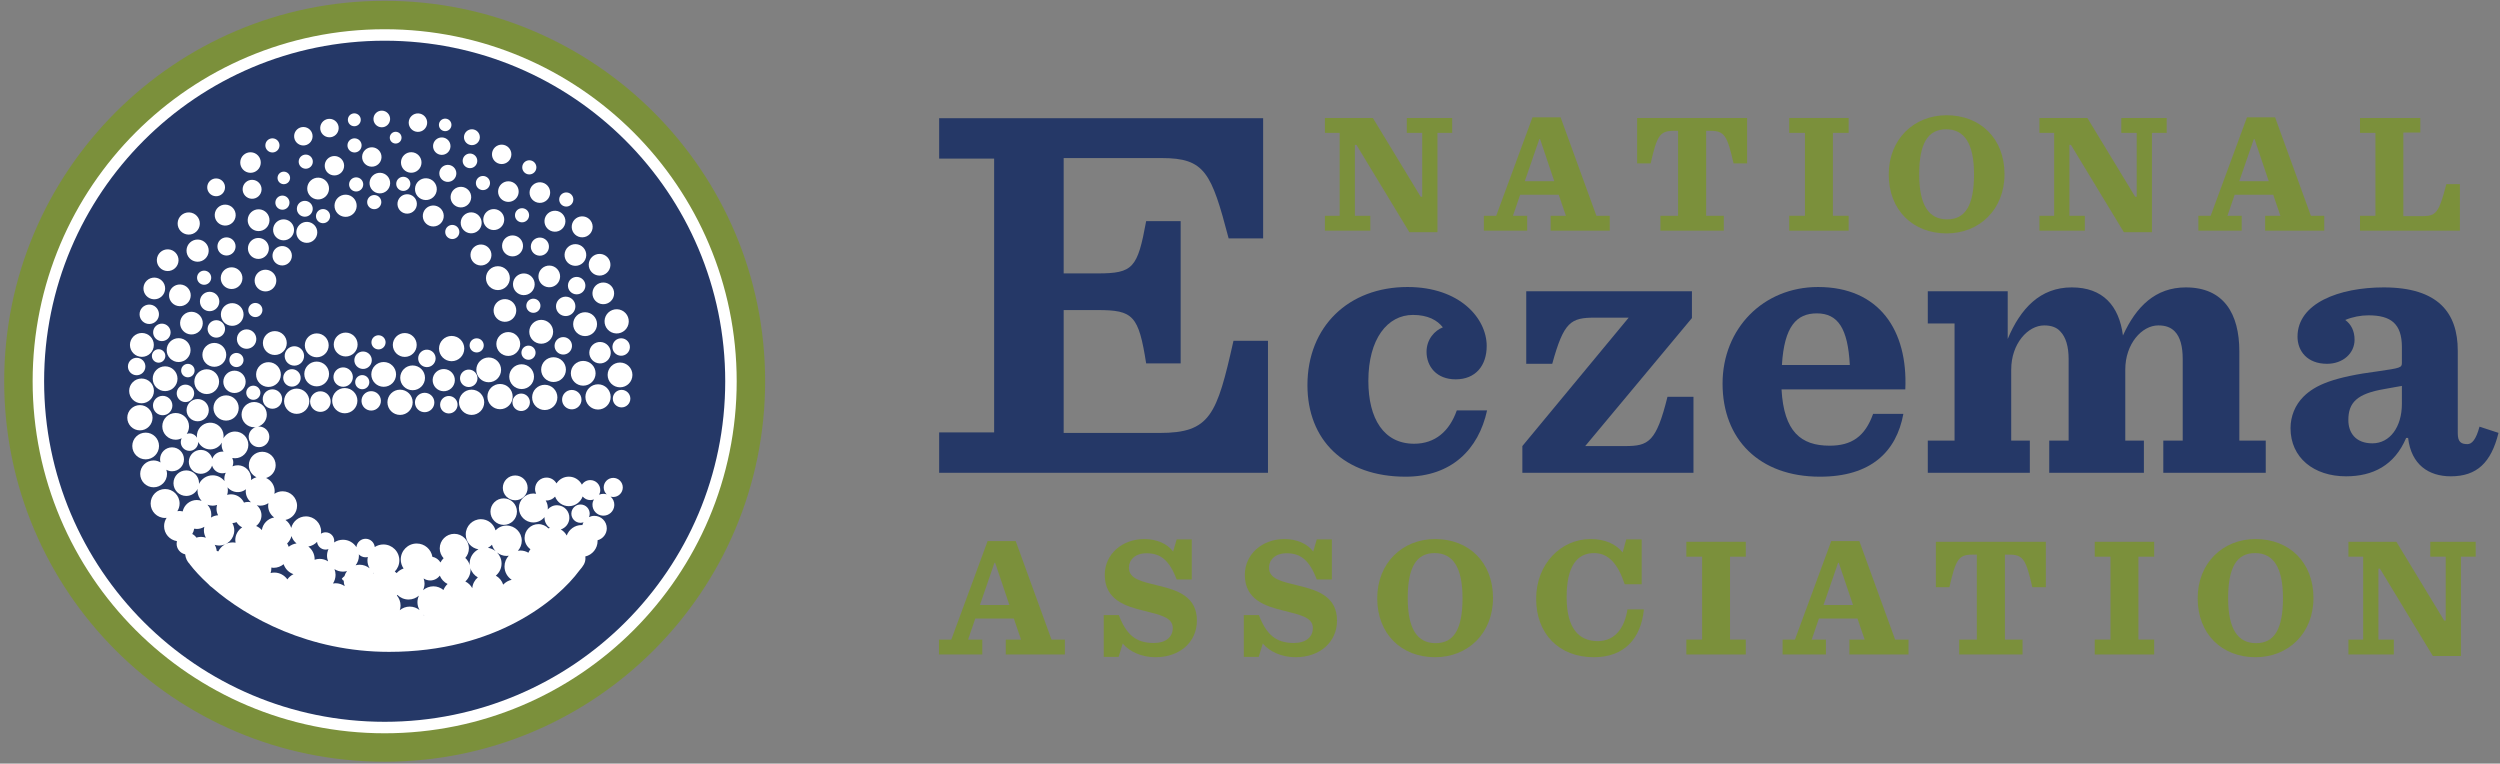 <?xml version="1.0" encoding="UTF-8" standalone="no"?>
<svg width="442px" height="135px" viewBox="0 0 442 135" version="1.1" xmlns="http://www.w3.org/2000/svg" xmlns:xlink="http://www.w3.org/1999/xlink">
    <rect x="0" y="0" width="442" height="135" fill="#808080" stroke="none"/>
    <!-- Generator: Sketch 3.8.2 (29753) - http://www.bohemiancoding.com/sketch -->
    <title>nea-logo-primary-RGB</title>
    <desc>Created with Sketch.</desc>
    <defs></defs>
    <g id="Long-Form-Content" stroke="none" stroke-width="1" fill="none" fill-rule="evenodd">
        <g id="Desktop-HD" transform="translate(-394, -177)">
            <g id="nea-logo-primary-RGB" transform="translate(394, 177)">
                <g id="Type" transform="translate(166, 20)">
                    <path d="M0.042,56.451 L9.763,56.451 L9.763,8.04 L0.042,8.04 L0.042,0.893 L57.322,0.893 L57.322,22.144 L51.222,22.144 C48.174,10.517 47.029,7.946 39.405,7.946 L22.058,7.946 L22.058,28.338 L28.063,28.338 C34.354,28.338 35.118,27.386 36.642,19.092 L42.74,19.092 L42.74,44.252 L36.642,44.252 C35.305,35.77 34.354,34.819 28.063,34.819 L22.058,34.819 L22.058,56.545 L39.023,56.545 C47.981,56.545 49.127,53.4 52.081,40.249 L58.179,40.249 L58.179,63.596 L0.042,63.596 L0.042,56.451" id="Fill-1" fill="#253867"></path>
                    <path d="M65.155,48.095 C65.155,37.737 72.426,30.743 82.851,30.743 C92.113,30.743 96.848,36.297 96.848,41.166 C96.848,44.597 94.927,47.067 91.358,47.067 C87.998,47.067 86.212,44.803 86.212,42.195 C86.212,40.001 87.653,38.426 89.096,37.875 C88.135,36.64 86.489,35.678 83.812,35.678 C79.286,35.678 75.925,39.932 75.925,47.339 C75.925,54.063 78.669,58.453 84.019,58.453 C87.722,58.453 90.264,56.256 91.564,52.555 L96.917,52.555 C95.404,59.48 90.605,64.279 82.51,64.279 C71.603,64.279 65.155,57.766 65.155,48.095" id="Fill-2" fill="#253867"></path>
                    <path d="M103.153,58.864 L121.95,36.161 L115.981,36.161 C111.728,36.161 110.491,36.847 108.436,44.321 L103.839,44.321 L103.839,31.497 L133.134,31.497 L133.134,36.23 L114.266,58.864 L121.334,58.864 C125.445,58.864 126.821,58.176 128.811,50.153 L133.405,50.153 L133.405,63.596 L103.153,63.596 L103.153,58.864" id="Fill-3" fill="#253867"></path>
                    <path d="M149.043,44.529 L161.047,44.529 C160.706,38.013 158.92,35.404 155.216,35.404 C151.65,35.404 149.455,37.669 149.043,44.529 L149.043,44.529 Z M148.975,48.848 C149.387,56.326 152.405,58.797 157.482,58.797 C161.323,58.797 163.726,57.216 165.166,53.17 L170.517,53.17 C169.28,59.892 164.751,64.279 155.766,64.279 C145.066,64.279 138.549,57.696 138.549,47.821 C138.549,38.081 145.751,30.743 155.423,30.743 C166.26,30.743 171.338,38.426 170.858,48.848 L148.975,48.848 L148.975,48.848 Z" id="Fill-4" fill="#253867"></path>
                    <path d="M220.452,30.812 C227.174,30.812 229.916,35.475 229.916,42.126 L229.916,57.901 L234.583,57.901 L234.583,63.596 L216.47,63.596 L216.47,57.901 L219.904,57.901 L219.904,43.501 C219.904,41.304 219.49,39.589 218.465,38.559 C217.776,37.875 216.883,37.533 215.583,37.533 C212.702,37.533 209.749,40.758 209.749,45.35 L209.749,57.901 L213.042,57.901 L213.042,63.596 L196.304,63.596 L196.304,57.901 L199.735,57.901 L199.735,43.501 C199.735,41.304 199.256,39.589 198.225,38.559 C197.607,37.875 196.65,37.533 195.413,37.533 C192.532,37.533 189.582,40.758 189.582,45.35 L189.582,57.901 L192.875,57.901 L192.875,63.596 L174.834,63.596 L174.834,57.901 L179.566,57.901 L179.566,37.189 L174.834,37.189 L174.834,31.497 L188.964,31.497 L188.964,39.932 C191.228,34.513 194.727,30.812 200.286,30.812 C205.773,30.812 208.651,34.036 209.338,39.314 C211.673,34.172 215.1,30.812 220.452,30.812" id="Fill-5" fill="#253867"></path>
                    <path d="M258.655,51.387 L258.655,48.232 C258.036,48.369 257.282,48.436 255.569,48.781 C250.696,49.604 249.188,51.18 249.188,54.266 C249.188,56.462 250.425,58.381 253.444,58.381 C256.528,58.381 258.655,55.502 258.655,51.387 L258.655,51.387 Z M238.965,55.709 C238.965,53.584 239.793,51.593 241.231,50.153 C243.358,48.024 246.653,46.654 254.539,45.627 C258.311,45.077 258.655,45.009 258.655,44.185 L258.655,41.373 C258.655,37.259 256.734,35.75 252.755,35.75 C251.382,35.75 249.943,36.023 248.639,36.57 C249.67,37.327 250.287,38.492 250.287,40.069 C250.287,42.471 248.23,44.321 245.417,44.321 C241.917,44.321 240.201,42.058 240.201,39.521 C240.201,33.623 247.544,30.812 255.432,30.812 C265.104,30.812 268.533,35.337 268.533,41.991 L268.533,56.601 C268.533,58.176 269.15,58.52 270.249,58.52 C271.003,58.52 271.757,57.766 272.377,55.434 L275.735,56.531 C274.433,61.815 271.895,64.213 267.3,64.213 C263.389,64.213 260.302,62.155 259.753,57.424 L259.41,57.424 C257.35,62.292 253.514,64.213 248.778,64.213 C243.086,64.213 238.965,60.921 238.965,55.709 L238.965,55.709 Z" id="Fill-6" fill="#253867"></path>
                    <polyline id="Fill-7" fill="#7B903B" points="73.819 5.615 73.545 5.615 73.545 18.149 76.272 18.149 76.272 20.784 68.247 20.784 68.247 18.149 70.851 18.149 70.851 3.492 68.247 3.492 68.247 0.86 76.725 0.86 85.176 14.787 85.447 14.787 85.447 3.492 82.722 3.492 82.722 0.86 90.746 0.86 90.746 3.492 88.143 3.492 88.143 21.055 83.177 21.055 73.819 5.615"></polyline>
                    <path d="M103.583,12.034 L108.793,12.034 L106.28,4.585 L106.156,4.585 L103.583,12.034 L103.583,12.034 Z M109.578,14.425 L102.766,14.425 L101.493,18.149 L104.006,18.149 L104.006,20.784 L96.345,20.784 L96.345,18.149 L98.528,18.149 L104.943,0.739 L109.912,0.739 L116.243,18.149 L118.603,18.149 L118.603,20.784 L108.155,20.784 L108.155,18.149 L110.852,18.149 L109.578,14.425 L109.578,14.425 Z" id="Fill-8" fill="#7B903B"></path>
                    <path d="M127.564,18.149 L130.683,18.149 L130.683,3.13 L129.926,3.13 C127.472,3.13 126.958,3.948 125.838,8.883 L123.445,8.883 L123.445,0.86 L142.889,0.86 L142.889,8.883 L140.495,8.883 C139.374,3.948 138.863,3.13 136.405,3.13 L135.65,3.13 L135.65,18.149 L138.768,18.149 L138.768,20.784 L127.564,20.784 L127.564,18.149" id="Fill-9" fill="#7B903B"></path>
                    <polyline id="Fill-10" fill="#7B903B" points="150.334 18.149 153.12 18.149 153.12 3.492 150.334 3.492 150.334 0.86 160.841 0.86 160.841 3.492 158.056 3.492 158.056 18.149 160.841 18.149 160.841 20.784 150.334 20.784 150.334 18.149"></polyline>
                    <path d="M183.008,10.822 C183.008,5.341 181.281,2.856 178.071,2.856 C174.858,2.856 173.313,5.341 173.313,10.822 C173.313,16.33 175.042,18.784 178.254,18.784 C181.459,18.784 183.008,16.33 183.008,10.822 L183.008,10.822 Z M167.926,10.851 C167.926,4.611 172.376,0.374 178.161,0.374 C184.099,0.374 188.398,4.462 188.398,10.791 C188.398,17.058 183.945,21.267 178.161,21.267 C172.226,21.267 167.926,17.18 167.926,10.851 L167.926,10.851 Z" id="Fill-11" fill="#7B903B"></path>
                    <polyline id="Fill-12" fill="#7B903B" points="200.142 5.615 199.869 5.615 199.869 18.149 202.596 18.149 202.596 20.784 194.57 20.784 194.57 18.149 197.174 18.149 197.174 3.492 194.57 3.492 194.57 0.86 203.049 0.86 211.499 14.787 211.771 14.787 211.771 3.492 209.047 3.492 209.047 0.86 217.071 0.86 217.071 3.492 214.466 3.492 214.466 21.055 209.499 21.055 200.142 5.615"></polyline>
                    <path d="M229.905,12.034 L235.114,12.034 L232.601,4.585 L232.48,4.585 L229.905,12.034 L229.905,12.034 Z M235.902,14.425 L229.088,14.425 L227.815,18.149 L230.329,18.149 L230.329,20.784 L222.67,20.784 L222.67,18.149 L224.849,18.149 L231.267,0.739 L236.234,0.739 L242.564,18.149 L244.925,18.149 L244.925,20.784 L234.477,20.784 L234.477,18.149 L237.175,18.149 L235.902,14.425 L235.902,14.425 Z" id="Fill-13" fill="#7B903B"></path>
                    <path d="M261.913,0.86 L261.913,3.433 L258.911,3.433 L258.911,18.21 L262.308,18.21 C264.698,18.21 265.214,17.604 266.515,12.549 L268.907,12.549 L268.907,20.784 L251.249,20.784 L251.249,18.149 L253.975,18.149 L253.975,3.492 L251.249,3.492 L251.249,0.86 L261.913,0.86" id="Fill-14" fill="#7B903B"></path>
                    <path d="M7.248,86.959 L12.459,86.959 L9.945,79.512 L9.821,79.512 L7.248,86.959 L7.248,86.959 Z M13.242,89.352 L6.432,89.352 L5.157,93.078 L7.673,93.078 L7.673,95.711 L0.011,95.711 L0.011,93.078 L2.193,93.078 L8.61,75.665 L13.577,75.665 L19.908,93.078 L22.271,93.078 L22.271,95.711 L11.82,95.711 L11.82,93.078 L14.518,93.078 L13.242,89.352 L13.242,89.352 Z" id="Fill-15" fill="#7B903B"></path>
                    <path d="M29.14,88.746 L31.805,88.746 C33.106,92.137 34.773,93.682 37.982,93.682 C40.133,93.682 41.343,92.62 41.343,91.047 C41.343,89.2 39.315,88.746 36.287,87.99 C33.015,87.2 29.322,86.081 29.322,81.631 C29.322,77.937 32.441,75.303 36.316,75.303 C38.498,75.303 40.376,76.119 41.404,77.513 L42.04,75.361 L44.706,75.361 L44.706,82.449 L42.04,82.449 C40.769,79.149 39.284,77.814 36.711,77.814 C34.681,77.814 33.591,78.998 33.591,80.359 C33.591,82.358 35.802,82.811 38.799,83.539 C42.04,84.324 45.613,85.387 45.613,89.715 C45.613,93.502 42.616,96.196 38.286,96.196 C35.802,96.196 33.622,95.166 32.501,93.773 L31.775,96.135 L29.14,96.135 L29.14,88.746" id="Fill-16" fill="#7B903B"></path>
                    <path d="M53.906,88.746 L56.571,88.746 C57.873,92.137 59.542,93.682 62.751,93.682 C64.898,93.682 66.112,92.62 66.112,91.047 C66.112,89.2 64.084,88.746 61.054,87.99 C57.786,87.2 54.088,86.081 54.088,81.631 C54.088,77.937 57.206,75.303 61.083,75.303 C63.267,75.303 65.144,76.119 66.174,77.513 L66.809,75.361 L69.475,75.361 L69.475,82.449 L66.809,82.449 C65.537,79.149 64.053,77.814 61.477,77.814 C59.448,77.814 58.358,78.998 58.358,80.359 C58.358,82.358 60.572,82.811 63.567,83.539 C66.809,84.324 70.384,85.387 70.384,89.715 C70.384,93.502 67.382,96.196 63.055,96.196 C60.572,96.196 58.388,95.166 57.268,93.773 L56.54,96.135 L53.906,96.135 L53.906,88.746" id="Fill-17" fill="#7B903B"></path>
                    <path d="M92.575,85.747 C92.575,80.266 90.848,77.784 87.638,77.784 C84.429,77.784 82.886,80.266 82.886,85.747 C82.886,91.258 84.611,93.712 87.82,93.712 C91.031,93.712 92.575,91.258 92.575,85.747 L92.575,85.747 Z M77.495,85.777 C77.495,79.54 81.946,75.303 87.73,75.303 C93.666,75.303 97.966,79.388 97.966,85.719 C97.966,91.985 93.515,96.196 87.73,96.196 C81.794,96.196 77.495,92.108 77.495,85.777 L77.495,85.777 Z" id="Fill-18" fill="#7B903B"></path>
                    <path d="M105.592,85.871 C105.592,79.661 110.014,75.303 115.222,75.303 C117.766,75.303 119.677,76.181 120.884,77.663 L121.521,75.361 L124.249,75.361 L124.249,83.296 L121.247,83.296 C120.039,79.632 118.342,77.784 115.828,77.784 C112.98,77.784 110.981,79.874 110.981,85.567 C110.981,91.018 113.072,93.35 116.494,93.35 C119.492,93.35 121.217,91.078 121.734,87.747 L124.644,87.747 C124.128,92.894 121.188,96.196 115.796,96.196 C109.589,96.196 105.592,92.017 105.592,85.871" id="Fill-19" fill="#7B903B"></path>
                    <polyline id="Fill-20" fill="#7B903B" points="132.147 93.078 134.935 93.078 134.935 78.421 132.147 78.421 132.147 75.788 142.656 75.788 142.656 78.421 139.868 78.421 139.868 93.078 142.656 93.078 142.656 95.711 132.147 95.711 132.147 93.078"></polyline>
                    <path d="M156.4,86.959 L161.611,86.959 L159.098,79.512 L158.975,79.512 L156.4,86.959 L156.4,86.959 Z M162.399,89.352 L155.585,89.352 L154.313,93.078 L156.825,93.078 L156.825,95.711 L149.161,95.711 L149.161,93.078 L151.345,93.078 L157.765,75.665 L162.73,75.665 L169.059,93.078 L171.422,93.078 L171.422,95.711 L160.975,95.711 L160.975,93.078 L163.67,93.078 L162.399,89.352 L162.399,89.352 Z" id="Fill-21" fill="#7B903B"></path>
                    <path d="M180.382,93.078 L183.503,93.078 L183.503,78.058 L182.743,78.058 C180.289,78.058 179.776,78.872 178.656,83.811 L176.263,83.811 L176.263,75.788 L195.704,75.788 L195.704,83.811 L193.312,83.811 C192.193,78.872 191.676,78.058 189.223,78.058 L188.47,78.058 L188.47,93.078 L191.588,93.078 L191.588,95.711 L180.382,95.711 L180.382,93.078" id="Fill-22" fill="#7B903B"></path>
                    <polyline id="Fill-23" fill="#7B903B" points="204.351 93.078 207.136 93.078 207.136 78.421 204.351 78.421 204.351 75.788 214.859 75.788 214.859 78.421 212.073 78.421 212.073 93.078 214.859 93.078 214.859 95.711 204.351 95.711 204.351 93.078"></polyline>
                    <path d="M237.629,85.747 C237.629,80.266 235.903,77.784 232.693,77.784 C229.48,77.784 227.935,80.266 227.935,85.747 C227.935,91.258 229.664,93.712 232.873,93.712 C236.082,93.712 237.629,91.258 237.629,85.747 L237.629,85.747 Z M222.548,85.777 C222.548,79.54 226.997,75.303 232.783,75.303 C238.719,75.303 243.02,79.388 243.02,85.719 C243.02,91.985 238.566,96.196 232.783,96.196 C226.846,96.196 222.548,92.108 222.548,85.777 L222.548,85.777 Z" id="Fill-24" fill="#7B903B"></path>
                    <polyline id="Fill-25" fill="#7B903B" points="254.777 80.543 254.503 80.543 254.503 93.078 257.228 93.078 257.228 95.711 249.204 95.711 249.204 93.078 251.807 93.078 251.807 78.421 249.204 78.421 249.204 75.788 257.684 75.788 266.132 89.715 266.405 89.715 266.405 78.421 263.678 78.421 263.678 75.788 271.705 75.788 271.705 78.421 269.097 78.421 269.097 95.983 264.132 95.983 254.777 80.543"></polyline>
                </g>
                <g id="graphic">
                    <path d="M135.276,67.406 C135.276,104.556 105.159,134.671 68.01,134.671 C30.859,134.671 0.742,104.556 0.742,67.406 C0.742,30.257 30.859,0.14 68.01,0.14 C105.159,0.14 135.276,30.257 135.276,67.406" id="Fill-26" fill="#7B903B"></path>
                    <path d="M130.247,67.406 C130.247,101.779 102.382,129.644 68.01,129.644 C33.636,129.644 5.771,101.779 5.771,67.406 C5.771,33.033 33.636,5.169 68.01,5.169 C102.382,5.169 130.247,33.033 130.247,67.406" id="Fill-27" fill="#FFFFFF"></path>
                    <path d="M128.22,67.406 C128.22,100.66 101.263,127.615 68.01,127.615 C34.756,127.615 7.799,100.66 7.799,67.406 C7.799,34.153 34.756,7.196 68.01,7.196 C101.263,7.196 128.22,34.153 128.22,67.406" id="Fill-28" fill="#253867"></path>
                    <path d="M60.957,73.07 C62.19,73.07 63.191,72.071 63.191,70.837 C63.191,69.604 62.19,68.606 60.957,68.606 C59.725,68.606 58.724,69.604 58.724,70.837 C58.724,72.071 59.725,73.07 60.957,73.07" id="Fill-29" fill="#FFFFFF"></path>
                    <path d="M56.578,72.821 C57.581,72.859 58.424,72.073 58.463,71.068 C58.502,70.064 57.717,69.22 56.71,69.182 C55.707,69.146 54.861,69.93 54.825,70.934 C54.789,71.939 55.573,72.784 56.578,72.821" id="Fill-30" fill="#FFFFFF"></path>
                    <path d="M52.457,73.17 C53.69,73.17 54.689,72.17 54.689,70.936 C54.689,69.701 53.69,68.703 52.457,68.703 C51.223,68.703 50.225,69.701 50.225,70.936 C50.225,72.17 51.223,73.17 52.457,73.17" id="Fill-31" fill="#FFFFFF"></path>
                    <path d="M39.974,74.363 C41.205,74.363 42.206,73.365 42.206,72.132 C42.206,70.898 41.205,69.899 39.974,69.899 C38.74,69.899 37.739,70.898 37.739,72.132 C37.739,73.365 38.74,74.363 39.974,74.363" id="Fill-32" fill="#FFFFFF"></path>
                    <path d="M34.95,74.484 C36.036,74.484 36.917,73.603 36.917,72.517 C36.917,71.431 36.036,70.551 34.95,70.551 C33.866,70.551 32.984,71.431 32.984,72.517 C32.984,73.603 33.866,74.484 34.95,74.484" id="Fill-33" fill="#FFFFFF"></path>
                    <path d="M26.971,73.856 C26.971,72.623 25.97,71.622 24.739,71.622 C23.505,71.622 22.504,72.623 22.504,73.856 C22.504,75.088 23.505,76.089 24.739,76.089 C25.97,76.089 26.971,75.088 26.971,73.856" id="Fill-34" fill="#FFFFFF"></path>
                    <path d="M43.968,77.234 C43.968,78.24 44.786,79.058 45.793,79.058 C46.802,79.058 47.617,78.24 47.617,77.234 C47.617,76.224 46.802,75.408 45.793,75.408 C45.73,75.408 45.669,75.42 45.609,75.426 C46.515,75.141 47.172,74.305 47.172,73.307 C47.172,72.072 46.174,71.073 44.941,71.073 C43.707,71.073 42.707,72.072 42.707,73.307 C42.707,74.54 43.707,75.54 44.941,75.54 C45.032,75.54 45.117,75.524 45.206,75.513 C44.488,75.758 43.968,76.43 43.968,77.234" id="Fill-35" fill="#FFFFFF"></path>
                    <path d="M70.73,73.358 C71.965,73.358 72.964,72.359 72.964,71.126 C72.964,69.891 71.965,68.893 70.73,68.893 C69.496,68.893 68.498,69.891 68.498,71.126 C68.498,72.359 69.496,73.358 70.73,73.358" id="Fill-36" fill="#FFFFFF"></path>
                    <path d="M28.116,78.852 C28.116,77.546 27.06,76.489 25.752,76.489 C24.448,76.489 23.388,77.546 23.388,78.852 C23.388,80.157 24.448,81.215 25.752,81.215 C27.06,81.215 28.116,80.157 28.116,78.852" id="Fill-37" fill="#FFFFFF"></path>
                    <path d="M35.055,100.507 C35.057,100.509 35.057,100.51 35.057,100.51 C35.051,100.509 35.05,100.509 35.045,100.507 L35.055,100.507 L35.055,100.507 Z M36.132,93.134 C36.083,93.338 36.05,93.548 36.05,93.767 C36.05,94.241 36.182,94.68 36.397,95.067 C36.126,94.978 35.837,94.917 35.535,94.917 C35.25,94.917 34.983,94.972 34.722,95.05 C34.537,94.779 34.287,94.557 33.989,94.411 C34.16,94.128 34.28,93.811 34.336,93.472 C34.487,93.499 34.64,93.518 34.797,93.518 C35.289,93.518 35.745,93.373 36.132,93.134 L36.132,93.134 Z M38.378,89.276 C38.319,89.494 38.276,89.716 38.276,89.952 C38.276,90.368 38.384,90.752 38.559,91.099 C38.098,91.129 37.666,91.27 37.297,91.506 C37.336,91.329 37.357,91.148 37.357,90.96 C37.357,90.291 37.096,89.686 36.673,89.232 C36.965,89.338 37.273,89.405 37.599,89.405 C37.873,89.405 38.129,89.353 38.378,89.276 L38.378,89.276 Z M42.433,86.973 C42.831,86.905 43.181,86.733 43.479,86.501 C43.463,86.614 43.446,86.725 43.446,86.842 C43.446,87.631 43.811,88.326 44.372,88.797 C44.078,88.733 43.772,88.719 43.459,88.772 C43.349,88.792 43.245,88.827 43.14,88.861 C42.73,87.996 41.856,87.394 40.833,87.394 C40.599,87.394 40.375,87.437 40.159,87.496 C40.235,87.248 40.287,86.991 40.287,86.719 C40.287,86.526 40.264,86.337 40.226,86.156 C40.75,86.778 41.574,87.119 42.433,86.973 L42.433,86.973 Z M51.534,94.771 C51.695,95.293 52.01,95.744 52.429,96.077 C51.906,96.148 51.432,96.361 51.042,96.677 C50.971,96.467 50.88,96.266 50.767,96.081 C51.139,95.733 51.408,95.281 51.534,94.771 L51.534,94.771 Z M56.054,95.803 C56.134,96.547 56.742,97.139 57.51,97.168 C57.711,97.176 57.9,97.142 58.077,97.08 C57.915,97.436 57.818,97.829 57.818,98.247 C57.818,98.602 57.892,98.936 58.01,99.25 C57.575,98.973 57.061,98.808 56.507,98.808 C56.194,98.808 55.899,98.871 55.618,98.964 C55.618,98.93 55.627,98.895 55.627,98.86 C55.627,97.945 55.187,97.14 54.513,96.625 C55.119,96.528 55.655,96.233 56.054,95.803 L56.054,95.803 Z M61.351,100.964 C61.148,101.23 60.995,101.531 60.898,101.859 C60.725,101.998 60.566,102.149 60.425,102.322 L60.683,102.653 C60.717,102.637 60.74,102.614 60.773,102.599 C60.773,102.621 60.767,102.642 60.767,102.664 C60.767,103.007 60.838,103.33 60.947,103.632 C60.491,103.311 59.932,103.117 59.33,103.117 C59.17,103.117 59.02,103.138 58.869,103.162 C59.155,102.72 59.326,102.195 59.326,101.628 C59.326,101.274 59.254,100.938 59.133,100.625 C59.57,100.902 60.085,101.066 60.639,101.066 C60.885,101.066 61.123,101.024 61.351,100.964 L61.351,100.964 Z M64.575,98.529 C64.734,98.535 64.886,98.512 65.033,98.475 C64.991,98.67 64.963,98.872 64.963,99.079 C64.963,99.593 65.113,100.067 65.352,100.482 C64.869,100.089 64.258,99.844 63.585,99.844 C63.337,99.844 63.102,99.886 62.873,99.946 C63.236,99.473 63.458,98.889 63.458,98.247 C63.458,98.165 63.441,98.086 63.433,98.005 C63.72,98.314 64.123,98.512 64.575,98.529 L64.575,98.529 Z M79.133,103.249 C78.815,103.541 78.563,103.901 78.404,104.312 C77.916,103.911 77.302,103.661 76.622,103.661 C75.923,103.661 75.288,103.926 74.793,104.349 C74.959,103.991 75.059,103.596 75.059,103.175 C75.059,102.858 74.994,102.558 74.897,102.272 C75.234,102.496 75.633,102.625 76.065,102.625 C76.761,102.625 77.373,102.287 77.757,101.767 C78.016,102.417 78.51,102.942 79.133,103.249 L79.133,103.249 Z M83.192,100.728 C83.192,100.625 83.173,100.527 83.162,100.428 C83.371,101.138 83.847,101.725 84.481,102.081 C83.93,102.548 83.563,103.22 83.498,103.985 C83.218,103.474 82.79,103.061 82.27,102.802 C82.832,102.288 83.192,101.552 83.192,100.728 L83.192,100.728 Z M89.948,98.248 C89.486,98.751 89.196,99.416 89.196,100.153 C89.196,101.139 89.703,102.005 90.469,102.508 C89.875,102.628 89.357,102.94 88.965,103.367 C88.746,102.686 88.277,102.122 87.663,101.776 C88.275,101.259 88.675,100.496 88.675,99.63 C88.675,98.874 88.371,98.19 87.885,97.683 C88.345,98.055 88.925,98.287 89.563,98.287 C89.695,98.287 89.82,98.266 89.948,98.248 L89.948,98.248 Z M50.807,102.438 C50.295,101.708 49.453,101.229 48.495,101.229 C48.269,101.229 48.052,101.262 47.841,101.314 C47.921,101.051 47.977,100.781 47.977,100.494 C47.977,100.443 47.964,100.398 47.962,100.347 C48.101,100.368 48.235,100.389 48.379,100.389 C49.054,100.389 49.661,100.144 50.147,99.751 C50.423,100.577 51.063,101.227 51.885,101.514 C51.452,101.727 51.079,102.041 50.807,102.438 L50.807,102.438 Z M66.018,101.259 C66.055,101.29 66.091,101.324 66.128,101.351 C66.115,101.364 66.106,101.381 66.091,101.396 C66.067,101.349 66.044,101.305 66.018,101.259 L66.018,101.259 Z M74.067,105.307 C73.903,105.665 73.804,106.06 73.804,106.481 C73.804,106.983 73.946,107.447 74.175,107.856 C73.695,107.479 73.102,107.246 72.442,107.246 C71.772,107.246 71.166,107.489 70.682,107.88 C70.763,107.618 70.819,107.344 70.819,107.056 C70.819,106.378 70.568,105.761 70.168,105.275 C70.197,105.244 70.221,105.207 70.25,105.174 C70.761,105.681 71.465,105.995 72.241,105.995 C72.941,105.995 73.572,105.73 74.067,105.307 L74.067,105.307 Z M74.949,108.797 C74.93,108.761 74.911,108.726 74.892,108.69 C74.927,108.719 74.962,108.753 75.002,108.781 C74.984,108.787 74.967,108.793 74.949,108.797 L74.949,108.797 Z M93.699,102.414 L93.687,102.414 C93.69,102.409 93.696,102.405 93.701,102.401 C93.701,102.405 93.701,102.411 93.699,102.414 L93.699,102.414 Z M86.983,96.313 C87.104,96.747 87.323,97.139 87.624,97.454 C87.24,97.14 86.776,96.928 86.265,96.853 C86.534,96.713 86.778,96.533 86.983,96.313 L86.983,96.313 Z M46.198,90.713 C46.101,90.147 45.803,89.669 45.4,89.321 C45.594,89.369 45.795,89.401 46.006,89.401 C46.543,89.401 47.039,89.234 47.451,88.951 C47.423,89.103 47.406,89.258 47.406,89.418 C47.406,90.272 47.827,91.024 48.469,91.488 C47.345,91.686 46.466,92.583 46.292,93.718 C46.017,93.405 45.676,93.154 45.283,92.997 C45.967,92.479 46.353,91.616 46.198,90.713 L46.198,90.713 Z M41.42,93.767 C41.42,93.3 41.291,92.868 41.083,92.486 C41.341,92.462 41.591,92.409 41.819,92.313 C42.057,92.716 42.407,93.036 42.818,93.237 C42.087,93.717 41.598,94.543 41.598,95.486 C41.598,95.646 41.617,95.8 41.645,95.954 C41.477,95.922 41.302,95.9 41.123,95.9 C40.013,95.9 39.062,96.548 38.602,97.481 C38.509,97.455 38.418,97.429 38.319,97.413 C38.273,97.019 38.151,96.651 37.962,96.324 C38.209,96.4 38.466,96.452 38.736,96.452 C40.219,96.452 41.42,95.25 41.42,93.767 L41.42,93.767 Z M108.424,84.489 C107.489,84.489 106.735,85.247 106.735,86.18 C106.735,86.664 106.939,87.097 107.265,87.404 C107.102,87.352 106.931,87.314 106.75,87.307 C106.454,87.296 106.175,87.358 105.921,87.467 C106.049,87.222 106.13,86.946 106.13,86.649 C106.13,85.671 105.337,84.88 104.363,84.88 C103.739,84.88 103.195,85.202 102.881,85.689 C102.446,84.852 101.582,84.273 100.573,84.273 C99.654,84.273 98.851,84.75 98.387,85.468 C98.05,84.876 97.431,84.463 96.701,84.438 C95.583,84.393 94.64,85.268 94.599,86.389 C94.586,86.716 94.659,87.024 94.786,87.302 C94.63,87.271 94.466,87.252 94.3,87.252 C92.887,87.252 91.74,88.399 91.74,89.811 C91.74,91.225 92.887,92.37 94.3,92.37 C95.1,92.37 95.806,91.996 96.272,91.422 C96.272,91.43 96.271,91.437 96.271,91.445 C96.24,92.226 96.624,92.922 97.224,93.334 C97.132,93.355 97.04,93.386 96.952,93.418 C96.508,92.954 95.885,92.664 95.189,92.664 C93.84,92.664 92.746,93.756 92.746,95.107 C92.746,95.932 93.156,96.658 93.782,97.101 C93.64,97.292 93.513,97.496 93.42,97.722 C93.003,97.481 92.528,97.333 92.015,97.333 C91.857,97.333 91.711,97.354 91.563,97.379 C91.982,96.905 92.249,96.286 92.249,95.601 C92.249,94.116 91.045,92.915 89.563,92.915 C88.789,92.915 88.1,93.245 87.609,93.767 C87.294,92.631 86.265,91.794 85.03,91.794 C83.548,91.794 82.345,92.997 82.345,94.48 C82.345,95.815 83.319,96.911 84.592,97.121 C83.671,97.584 83.034,98.529 83.034,99.63 C83.034,99.734 83.052,99.831 83.062,99.931 C82.913,99.428 82.638,98.987 82.261,98.645 C82.653,98.193 82.9,97.607 82.9,96.959 C82.9,95.535 81.747,94.381 80.324,94.381 C78.9,94.381 77.746,95.535 77.746,96.959 C77.746,97.63 78.01,98.235 78.429,98.693 C78.201,98.909 78.021,99.165 77.876,99.445 C77.569,98.93 77.056,98.556 76.449,98.444 C76.225,97.11 75.071,96.093 73.675,96.093 C72.118,96.093 70.855,97.356 70.855,98.913 C70.855,99.507 71.041,100.057 71.353,100.51 C70.876,100.671 70.457,100.949 70.131,101.321 C70.026,101.22 69.916,101.131 69.799,101.047 C70.297,100.538 70.604,99.845 70.604,99.079 C70.604,97.52 69.342,96.259 67.782,96.259 C67.221,96.259 66.698,96.428 66.257,96.713 C66.171,95.919 65.52,95.286 64.698,95.256 C63.827,95.222 63.095,95.88 63.011,96.738 C62.512,95.952 61.638,95.427 60.639,95.427 C60.055,95.427 59.516,95.604 59.065,95.907 C59.078,95.839 59.091,95.769 59.093,95.698 C59.125,94.855 58.467,94.145 57.624,94.114 C57.299,94.103 56.994,94.195 56.738,94.36 C56.757,94.235 56.776,94.112 56.776,93.983 C56.776,92.499 55.573,91.297 54.089,91.297 C52.83,91.297 51.779,92.167 51.49,93.338 C51.311,92.761 50.953,92.265 50.471,91.926 C51.64,91.691 52.521,90.658 52.521,89.418 C52.521,88.004 51.376,86.859 49.963,86.859 C49.426,86.859 48.929,87.026 48.517,87.309 C48.546,87.158 48.563,87.003 48.563,86.842 C48.563,85.8 47.938,84.906 47.043,84.509 C48.022,84.215 48.738,83.318 48.738,82.244 C48.738,80.934 47.677,79.87 46.366,79.87 C45.057,79.87 43.994,80.934 43.994,82.244 C43.994,83.188 44.548,83.998 45.348,84.38 C44.988,84.476 44.662,84.65 44.382,84.88 C44.403,84.668 44.408,84.455 44.372,84.234 C44.149,82.942 42.926,82.072 41.634,82.295 C41.449,82.326 41.272,82.384 41.106,82.455 C41.181,82.26 41.235,82.051 41.242,81.831 C41.254,81.522 41.188,81.233 41.067,80.97 C41.223,81.002 41.382,81.02 41.548,81.02 C42.853,81.02 43.909,79.961 43.909,78.656 C43.909,77.349 42.853,76.293 41.548,76.293 C40.655,76.293 39.885,76.794 39.484,77.527 C39.491,77.486 39.505,77.449 39.512,77.408 C39.689,76.112 38.781,74.924 37.489,74.749 C36.197,74.573 35.005,75.478 34.828,76.773 C34.8,76.984 34.81,77.189 34.836,77.391 C34.578,76.95 34.109,76.645 33.56,76.625 C33.368,76.618 33.184,76.651 33.014,76.709 C33.271,76.33 33.421,75.874 33.421,75.381 C33.421,74.075 32.363,73.018 31.058,73.018 C29.753,73.018 28.691,74.075 28.691,75.381 C28.691,76.687 29.753,77.743 31.058,77.743 C31.446,77.743 31.804,77.643 32.125,77.478 C32.031,77.67 31.97,77.882 31.961,78.109 C31.929,78.962 32.595,79.679 33.447,79.71 C34.299,79.743 35.015,79.076 35.047,78.223 C35.05,78.184 35.042,78.146 35.042,78.109 C35.373,78.802 36.033,79.32 36.851,79.433 C37.841,79.567 38.764,79.068 39.226,78.25 C39.204,78.382 39.184,78.517 39.184,78.656 C39.184,79.098 39.313,79.506 39.525,79.859 C39.481,79.855 39.441,79.845 39.396,79.843 C38.546,79.812 37.811,80.344 37.533,81.1 C37.333,80.375 36.76,79.776 35.975,79.595 C34.838,79.332 33.702,80.042 33.439,81.181 C33.178,82.318 33.887,83.454 35.026,83.715 C36.098,83.963 37.159,83.341 37.497,82.318 C37.728,83.079 38.417,83.648 39.253,83.678 C39.486,83.687 39.704,83.648 39.913,83.581 C39.695,84.015 39.604,84.518 39.693,85.033 C39.695,85.045 39.7,85.054 39.702,85.065 C39.21,84.441 38.458,84.034 37.599,84.034 C36.523,84.034 35.6,84.672 35.172,85.588 C35.177,85.533 35.19,85.482 35.19,85.426 C35.19,84.178 34.179,83.166 32.93,83.166 C31.684,83.166 30.669,84.178 30.669,85.426 C30.669,86.673 31.684,87.684 32.93,87.684 C33.815,87.684 34.575,87.171 34.945,86.428 C34.933,86.526 34.914,86.619 34.914,86.719 C34.914,87.432 35.199,88.077 35.652,88.557 C35.382,88.463 35.097,88.401 34.797,88.401 C33.573,88.401 32.548,89.264 32.298,90.417 C32.106,90.372 31.905,90.343 31.696,90.343 C31.578,90.343 31.468,90.362 31.354,90.378 C31.603,89.984 31.752,89.52 31.752,89.02 C31.752,87.605 30.607,86.461 29.192,86.461 C27.779,86.461 26.632,87.605 26.632,89.02 C26.632,90.433 27.779,91.577 29.192,91.577 C29.285,91.577 29.369,91.56 29.458,91.55 C29.177,91.975 29.011,92.482 29.011,93.028 C29.011,94.371 29.999,95.473 31.282,95.673 C31.251,95.798 31.232,95.928 31.228,96.061 C31.191,97.006 31.85,97.813 32.74,98.005 C32.807,98.689 33.104,99.302 33.571,99.756 C33.553,99.746 33.531,99.735 33.531,99.735 C34.353,100.814 35.466,102.026 36.847,103.285 C37.036,103.509 37.251,103.708 37.5,103.864 C43.698,109.254 54.666,115.249 68.789,115.249 C87.663,115.249 98.604,106.074 102.446,100.851 C103.112,100.078 103.507,99.55 103.507,98.661 C103.507,98.567 103.49,98.478 103.48,98.386 C104.726,98.093 105.654,96.983 105.654,95.649 C105.654,95.605 105.642,95.564 105.642,95.52 C106.582,95.271 107.28,94.422 107.28,93.403 C107.28,92.187 106.295,91.202 105.08,91.202 C104.739,91.202 104.42,91.286 104.134,91.423 C104.207,91.245 104.253,91.05 104.257,90.845 C104.273,89.949 103.563,89.212 102.668,89.194 C101.774,89.177 101.034,89.889 101.017,90.785 C101,91.678 101.714,92.418 102.607,92.435 C102.803,92.438 102.989,92.401 103.165,92.34 C103.077,92.497 103.008,92.664 102.963,92.841 C102.919,92.839 102.876,92.829 102.833,92.829 C101.619,92.829 100.593,93.602 100.195,94.68 C99.954,94.23 99.592,93.86 99.147,93.61 C100,93.332 100.63,92.554 100.663,91.608 C100.711,90.394 99.763,89.372 98.548,89.329 C97.865,89.302 97.254,89.597 96.832,90.07 C96.84,89.984 96.856,89.9 96.856,89.811 C96.856,89.321 96.712,88.867 96.474,88.478 C96.501,88.48 96.524,88.488 96.55,88.489 C97.183,88.513 97.75,88.239 98.139,87.799 C98.509,88.787 99.456,89.492 100.573,89.492 C101.696,89.492 102.647,88.776 103.013,87.778 C103.338,88.166 103.818,88.415 104.363,88.415 C104.589,88.415 104.804,88.369 105.003,88.29 C104.856,88.552 104.759,88.847 104.748,89.168 C104.708,90.235 105.543,91.13 106.607,91.171 C107.675,91.211 108.573,90.378 108.611,89.309 C108.633,88.707 108.372,88.163 107.952,87.793 C108.102,87.837 108.258,87.868 108.424,87.868 C109.355,87.868 110.109,87.112 110.109,86.18 C110.109,85.247 109.355,84.489 108.424,84.489 L108.424,84.489 Z" id="Fill-38" fill="#FFFFFF"></path>
                    <path d="M93.287,86.256 C93.287,85.044 92.302,84.062 91.09,84.062 C89.879,84.062 88.897,85.044 88.897,86.256 C88.897,87.467 89.879,88.45 91.09,88.45 C92.302,88.45 93.287,87.467 93.287,86.256" id="Fill-39" fill="#FFFFFF"></path>
                    <path d="M29.531,83.781 C29.531,83.526 29.479,83.284 29.406,83.053 C29.708,83.218 30.046,83.321 30.415,83.321 C31.584,83.321 32.529,82.374 32.529,81.207 C32.529,80.037 31.584,79.09 30.415,79.09 C29.247,79.09 28.299,80.037 28.299,81.207 C28.299,81.399 28.332,81.581 28.381,81.757 C28.023,81.541 27.607,81.408 27.156,81.408 C25.847,81.408 24.786,82.469 24.786,83.781 C24.786,85.092 25.847,86.154 27.156,86.154 C28.47,86.154 29.531,85.092 29.531,83.781" id="Fill-40" fill="#FFFFFF"></path>
                    <path d="M89.057,92.798 C90.351,92.798 91.397,91.75 91.397,90.456 C91.397,89.16 90.351,88.112 89.057,88.112 C87.76,88.112 86.712,89.16 86.712,90.456 C86.712,91.75 87.76,92.798 89.057,92.798" id="Fill-41" fill="#FFFFFF"></path>
                    <path d="M96.313,72.494 C97.546,72.494 98.546,71.495 98.546,70.263 C98.546,69.028 97.546,68.029 96.313,68.029 C95.08,68.029 94.079,69.028 94.079,70.263 C94.079,71.495 95.08,72.494 96.313,72.494" id="Fill-42" fill="#FFFFFF"></path>
                    <path d="M88.409,72.351 C89.643,72.351 90.641,71.352 90.641,70.12 C90.641,68.884 89.643,67.886 88.409,67.886 C87.177,67.886 86.175,68.884 86.175,70.12 C86.175,71.352 87.177,72.351 88.409,72.351" id="Fill-43" fill="#FFFFFF"></path>
                    <path d="M83.378,73.359 C84.613,73.359 85.611,72.358 85.611,71.125 C85.611,69.89 84.613,68.892 83.378,68.892 C82.146,68.892 81.145,69.89 81.145,71.125 C81.145,72.358 82.146,73.359 83.378,73.359" id="Fill-44" fill="#FFFFFF"></path>
                    <path d="M109.894,68.927 C109.038,68.927 108.344,69.621 108.344,70.478 C108.344,71.334 109.038,72.028 109.894,72.028 C110.75,72.028 111.447,71.334 111.447,70.478 C111.447,69.621 110.75,68.927 109.894,68.927" id="Fill-45" fill="#FFFFFF"></path>
                    <path d="M105.732,72.408 C106.966,72.408 107.964,71.408 107.964,70.175 C107.964,68.941 106.966,67.942 105.732,67.942 C104.501,67.942 103.499,68.941 103.499,70.175 C103.499,71.408 104.501,72.408 105.732,72.408" id="Fill-46" fill="#FFFFFF"></path>
                    <path d="M58.179,66.118 C58.179,64.906 57.2,63.928 55.987,63.928 C54.78,63.928 53.798,64.906 53.798,66.118 C53.798,67.327 54.78,68.309 55.987,68.309 C57.2,68.309 58.179,67.327 58.179,66.118" id="Fill-47" fill="#FFFFFF"></path>
                    <path d="M49.655,66.276 C49.686,65.066 48.729,64.061 47.52,64.031 C46.312,64 45.307,64.956 45.277,66.167 C45.245,67.376 46.2,68.38 47.41,68.411 C48.62,68.442 49.625,67.485 49.655,66.276" id="Fill-48" fill="#FFFFFF"></path>
                    <path d="M31.384,66.957 C31.384,65.746 30.403,64.766 29.192,64.766 C27.982,64.766 27.001,65.746 27.001,66.957 C27.001,68.168 27.982,69.149 29.192,69.149 C30.403,69.149 31.384,68.168 31.384,66.957" id="Fill-49" fill="#FFFFFF"></path>
                    <path d="M43.433,67.507 C43.433,66.416 42.549,65.532 41.457,65.532 C40.366,65.532 39.48,66.416 39.48,67.507 C39.48,68.598 40.366,69.483 41.457,69.483 C42.549,69.483 43.433,68.598 43.433,67.507" id="Fill-50" fill="#FFFFFF"></path>
                    <path d="M38.738,67.478 C38.738,66.267 37.759,65.288 36.549,65.288 C35.336,65.288 34.357,66.267 34.357,67.478 C34.357,68.688 35.336,69.669 36.549,69.669 C37.759,69.669 38.738,68.688 38.738,67.478" id="Fill-51" fill="#FFFFFF"></path>
                    <path d="M75.141,66.801 C75.141,65.591 74.159,64.612 72.95,64.612 C71.74,64.612 70.759,65.591 70.759,66.801 C70.759,68.013 71.74,68.992 72.95,68.992 C74.159,68.992 75.141,68.013 75.141,66.801" id="Fill-52" fill="#FFFFFF"></path>
                    <path d="M79.298,73.099 C80.148,73.131 80.865,72.466 80.897,71.612 C80.93,70.762 80.264,70.046 79.409,70.012 C78.56,69.981 77.841,70.647 77.812,71.499 C77.779,72.351 78.444,73.068 79.298,73.099" id="Fill-53" fill="#FFFFFF"></path>
                    <path d="M25.025,66.922 C23.816,66.922 22.835,67.902 22.835,69.113 C22.835,70.323 23.816,71.304 25.025,71.304 C26.235,71.304 27.217,70.323 27.217,69.113 C27.217,67.902 26.235,66.922 25.025,66.922" id="Fill-54" fill="#FFFFFF"></path>
                    <path d="M70.026,66.195 C70.026,64.985 69.047,64.004 67.836,64.004 C66.628,64.004 65.646,64.985 65.646,66.195 C65.646,67.406 66.628,68.386 67.836,68.386 C69.047,68.386 70.026,67.406 70.026,66.195" id="Fill-55" fill="#FFFFFF"></path>
                    <path d="M100.056,65.348 C100.056,64.136 99.076,63.157 97.865,63.157 C96.658,63.157 95.675,64.136 95.675,65.348 C95.675,66.558 96.658,67.538 97.865,67.538 C99.076,67.538 100.056,66.558 100.056,65.348" id="Fill-56" fill="#FFFFFF"></path>
                    <path d="M94.413,66.595 C94.413,65.384 93.433,64.403 92.225,64.403 C91.013,64.403 90.033,65.384 90.033,66.595 C90.033,67.805 91.013,68.785 92.225,68.785 C93.433,68.785 94.413,67.805 94.413,66.595" id="Fill-57" fill="#FFFFFF"></path>
                    <path d="M88.593,65.393 C88.593,64.182 87.613,63.202 86.403,63.202 C85.191,63.202 84.212,64.182 84.212,65.393 C84.212,66.604 85.191,67.584 86.403,67.584 C87.613,67.584 88.593,66.604 88.593,65.393" id="Fill-58" fill="#FFFFFF"></path>
                    <path d="M105.302,65.998 C105.302,64.787 104.321,63.807 103.114,63.807 C101.901,63.807 100.923,64.787 100.923,65.998 C100.923,67.209 101.901,68.189 103.114,68.189 C104.321,68.189 105.302,67.209 105.302,65.998" id="Fill-59" fill="#FFFFFF"></path>
                    <path d="M109.62,68.479 C110.831,68.479 111.813,67.496 111.813,66.288 C111.813,65.079 110.831,64.096 109.62,64.096 C108.41,64.096 107.429,65.079 107.429,66.288 C107.429,67.496 108.41,68.479 109.62,68.479" id="Fill-60" fill="#FFFFFF"></path>
                    <path d="M61.116,58.801 C59.951,58.801 59.005,59.746 59.005,60.912 C59.005,62.078 59.951,63.023 61.116,63.023 C62.28,63.023 63.225,62.078 63.225,60.912 C63.225,59.746 62.28,58.801 61.116,58.801" id="Fill-61" fill="#FFFFFF"></path>
                    <path d="M56.002,58.944 C54.836,58.944 53.891,59.889 53.891,61.056 C53.891,62.222 54.836,63.166 56.002,63.166 C57.169,63.166 58.114,62.222 58.114,61.056 C58.114,59.889 57.169,58.944 56.002,58.944" id="Fill-62" fill="#FFFFFF"></path>
                    <path d="M50.701,60.651 C50.701,59.484 49.756,58.541 48.59,58.541 C47.423,58.541 46.479,59.484 46.479,60.651 C46.479,61.818 47.423,62.762 48.59,62.762 C49.756,62.762 50.701,61.818 50.701,60.651" id="Fill-63" fill="#FFFFFF"></path>
                    <path d="M33.691,61.898 C33.691,60.73 32.744,59.787 31.58,59.787 C30.413,59.787 29.468,60.73 29.468,61.898 C29.468,63.065 30.413,64.009 31.58,64.009 C32.744,64.009 33.691,63.065 33.691,61.898" id="Fill-64" fill="#FFFFFF"></path>
                    <path d="M37.89,60.628 C36.724,60.628 35.781,61.572 35.781,62.739 C35.781,63.905 36.724,64.849 37.89,64.849 C39.057,64.849 40.002,63.905 40.002,62.739 C40.002,61.572 39.057,60.628 37.89,60.628" id="Fill-65" fill="#FFFFFF"></path>
                    <path d="M71.563,63.102 C72.728,63.102 73.672,62.156 73.672,60.992 C73.672,59.825 72.728,58.881 71.563,58.881 C70.396,58.881 69.45,59.825 69.45,60.992 C69.45,62.156 70.396,63.102 71.563,63.102" id="Fill-66" fill="#FFFFFF"></path>
                    <path d="M25.085,63.093 C26.253,63.093 27.197,62.148 27.197,60.982 C27.197,59.815 26.253,58.87 25.085,58.87 C23.921,58.87 22.974,59.815 22.974,60.982 C22.974,62.148 23.921,63.093 25.085,63.093" id="Fill-67" fill="#FFFFFF"></path>
                    <path d="M82.084,61.627 C82.084,60.392 81.083,59.393 79.848,59.393 C78.616,59.393 77.617,60.392 77.617,61.627 C77.617,62.861 78.616,63.861 79.848,63.861 C81.083,63.861 82.084,62.861 82.084,61.627" id="Fill-68" fill="#FFFFFF"></path>
                    <path d="M97.796,58.66 C97.796,57.493 96.853,56.55 95.686,56.55 C94.521,56.55 93.575,57.493 93.575,58.66 C93.575,59.828 94.521,60.771 95.686,60.771 C96.853,60.771 97.796,59.828 97.796,58.66" id="Fill-69" fill="#FFFFFF"></path>
                    <path d="M89.862,62.929 C91.025,62.929 91.972,61.984 91.972,60.818 C91.972,59.651 91.025,58.707 89.862,58.707 C88.695,58.707 87.752,59.651 87.752,60.818 C87.752,61.984 88.695,62.929 89.862,62.929" id="Fill-70" fill="#FFFFFF"></path>
                    <path d="M103.446,55.201 C102.279,55.201 101.334,56.145 101.334,57.312 C101.334,58.478 102.279,59.422 103.446,59.422 C104.61,59.422 105.558,58.478 105.558,57.312 C105.558,56.145 104.61,55.201 103.446,55.201" id="Fill-71" fill="#FFFFFF"></path>
                    <path d="M89.196,56.894 C90.304,56.935 91.234,56.071 91.275,54.964 C91.316,53.856 90.449,52.926 89.345,52.884 C88.236,52.842 87.307,53.706 87.267,54.815 C87.226,55.922 88.088,56.852 89.196,56.894" id="Fill-72" fill="#FFFFFF"></path>
                    <path d="M106.884,56.736 C106.841,57.92 107.764,58.911 108.945,58.956 C110.128,59.001 111.122,58.078 111.165,56.894 C111.211,55.712 110.286,54.718 109.103,54.675 C107.921,54.632 106.927,55.554 106.884,56.736" id="Fill-73" fill="#FFFFFF"></path>
                    <path d="M41.13,53.597 C40.023,53.557 39.091,54.42 39.051,55.528 C39.012,56.636 39.873,57.567 40.98,57.607 C42.087,57.65 43.019,56.784 43.063,55.677 C43.103,54.569 42.236,53.638 41.13,53.597" id="Fill-74" fill="#FFFFFF"></path>
                    <path d="M31.84,57.053 C31.799,58.162 32.665,59.091 33.771,59.133 C34.882,59.174 35.809,58.312 35.852,57.204 C35.891,56.096 35.028,55.166 33.921,55.124 C32.813,55.082 31.884,55.947 31.84,57.053" id="Fill-75" fill="#FFFFFF"></path>
                    <path d="M101.803,43.164 C100.744,43.125 99.854,43.951 99.813,45.01 C99.775,46.07 100.601,46.96 101.661,47 C102.72,47.039 103.612,46.213 103.65,45.153 C103.689,44.094 102.859,43.203 101.803,43.164" id="Fill-76" fill="#FFFFFF"></path>
                    <path d="M88.765,43.407 C88.727,44.43 89.526,45.29 90.549,45.328 C91.573,45.366 92.434,44.568 92.471,43.543 C92.509,42.519 91.711,41.659 90.687,41.621 C89.664,41.583 88.804,42.382 88.765,43.407" id="Fill-77" fill="#FFFFFF"></path>
                    <path d="M104.088,46.736 C104.05,47.797 104.879,48.688 105.937,48.726 C106.995,48.765 107.887,47.94 107.926,46.879 C107.964,45.82 107.139,44.93 106.079,44.889 C105.021,44.851 104.129,45.678 104.088,46.736" id="Fill-78" fill="#FFFFFF"></path>
                    <path d="M97.183,46.953 C96.122,46.914 95.232,47.739 95.193,48.799 C95.153,49.859 95.979,50.749 97.038,50.788 C98.1,50.829 98.988,50.003 99.026,48.941 C99.068,47.882 98.241,46.991 97.183,46.953" id="Fill-79" fill="#FFFFFF"></path>
                    <path d="M90.695,50.191 C90.656,51.251 91.482,52.141 92.541,52.181 C93.603,52.219 94.494,51.394 94.532,50.333 C94.571,49.274 93.745,48.384 92.686,48.343 C91.627,48.305 90.733,49.132 90.695,50.191" id="Fill-80" fill="#FFFFFF"></path>
                    <path d="M79.663,34.783 C79.627,35.791 80.413,36.635 81.415,36.672 C82.422,36.71 83.268,35.924 83.307,34.917 C83.343,33.913 82.561,33.068 81.552,33.031 C80.545,32.993 79.7,33.778 79.663,34.783" id="Fill-81" fill="#FFFFFF"></path>
                    <path d="M104.744,51.793 C104.702,52.853 105.531,53.743 106.591,53.782 C107.649,53.822 108.54,52.996 108.578,51.934 C108.621,50.877 107.792,49.987 106.733,49.947 C105.674,49.908 104.783,50.734 104.744,51.793" id="Fill-82" fill="#FFFFFF"></path>
                    <path d="M96.263,39.044 C96.224,40.068 97.023,40.929 98.045,40.965 C99.068,41.004 99.929,40.206 99.966,39.181 C100.004,38.157 99.206,37.296 98.185,37.26 C97.159,37.221 96.299,38.02 96.263,39.044" id="Fill-83" fill="#FFFFFF"></path>
                    <path d="M95.512,42.002 C94.624,41.969 93.881,42.66 93.849,43.548 C93.817,44.433 94.509,45.177 95.393,45.21 C96.278,45.242 97.023,44.553 97.055,43.666 C97.09,42.78 96.398,42.034 95.512,42.002" id="Fill-84" fill="#FFFFFF"></path>
                    <path d="M102.995,41.959 C104.02,41.923 104.819,41.066 104.783,40.042 C104.748,39.017 103.891,38.216 102.866,38.252 C101.844,38.287 101.043,39.145 101.08,40.169 C101.112,41.193 101.971,41.995 102.995,41.959" id="Fill-85" fill="#FFFFFF"></path>
                    <path d="M83.376,37.544 C82.354,37.506 81.493,38.305 81.453,39.329 C81.415,40.351 82.216,41.211 83.237,41.251 C84.26,41.289 85.12,40.489 85.158,39.465 C85.197,38.443 84.397,37.583 83.376,37.544" id="Fill-86" fill="#FFFFFF"></path>
                    <path d="M83.18,45.012 C83.143,46.039 83.94,46.897 84.966,46.936 C85.989,46.973 86.848,46.174 86.887,45.15 C86.926,44.128 86.127,43.267 85.1,43.229 C84.078,43.191 83.218,43.99 83.18,45.012" id="Fill-87" fill="#FFFFFF"></path>
                    <path d="M75.367,31.516 C74.305,31.474 73.409,32.305 73.371,33.371 C73.329,34.435 74.161,35.33 75.226,35.368 C76.29,35.409 77.186,34.578 77.225,33.512 C77.264,32.448 76.433,31.553 75.367,31.516" id="Fill-88" fill="#FFFFFF"></path>
                    <path d="M78.456,38.12 C78.422,37.098 77.564,36.297 76.539,36.331 C75.517,36.367 74.716,37.224 74.751,38.248 C74.785,39.273 75.644,40.074 76.666,40.039 C77.69,40.003 78.49,39.145 78.456,38.12" id="Fill-89" fill="#FFFFFF"></path>
                    <path d="M87.363,36.967 C86.342,36.928 85.481,37.729 85.442,38.751 C85.404,39.774 86.204,40.635 87.228,40.672 C88.25,40.712 89.11,39.913 89.148,38.889 C89.188,37.864 88.39,37.004 87.363,36.967" id="Fill-90" fill="#FFFFFF"></path>
                    <path d="M39.027,49.107 C38.988,50.168 39.814,51.058 40.873,51.097 C41.934,51.136 42.825,50.31 42.864,49.251 C42.902,48.19 42.075,47.3 41.018,47.26 C39.957,47.221 39.065,48.048 39.027,49.107" id="Fill-91" fill="#FFFFFF"></path>
                    <path d="M45.018,49.532 C44.978,50.592 45.808,51.484 46.865,51.524 C47.923,51.563 48.816,50.735 48.853,49.674 C48.894,48.616 48.068,47.726 47.009,47.686 C45.95,47.647 45.057,48.473 45.018,49.532" id="Fill-92" fill="#FFFFFF"></path>
                    <path d="M29.576,47.92 C30.637,47.959 31.526,47.134 31.566,46.073 C31.605,45.014 30.777,44.124 29.718,44.083 C28.66,44.044 27.769,44.871 27.73,45.931 C27.691,46.991 28.515,47.881 29.576,47.92" id="Fill-93" fill="#FFFFFF"></path>
                    <path d="M27.208,52.916 C28.269,52.954 29.158,52.129 29.198,51.068 C29.238,50.009 28.409,49.118 27.351,49.079 C26.292,49.04 25.401,49.867 25.362,50.924 C25.323,51.986 26.147,52.875 27.208,52.916" id="Fill-94" fill="#FFFFFF"></path>
                    <path d="M31.873,50.296 C30.814,50.258 29.924,51.082 29.884,52.143 C29.845,53.204 30.672,54.092 31.731,54.132 C32.792,54.172 33.682,53.345 33.721,52.286 C33.76,51.226 32.934,50.335 31.873,50.296" id="Fill-95" fill="#FFFFFF"></path>
                    <path d="M48.284,40.569 C48.247,41.591 49.045,42.45 50.067,42.489 C51.091,42.527 51.952,41.729 51.99,40.705 C52.027,39.681 51.227,38.821 50.205,38.782 C49.183,38.745 48.322,39.543 48.284,40.569" id="Fill-96" fill="#FFFFFF"></path>
                    <path d="M37.963,37.96 C37.925,38.986 38.725,39.845 39.747,39.883 C40.772,39.923 41.63,39.123 41.669,38.098 C41.708,37.075 40.91,36.215 39.883,36.178 C38.861,36.139 38,36.938 37.963,37.96" id="Fill-97" fill="#FFFFFF"></path>
                    <path d="M33.297,41.476 C34.379,41.518 35.289,40.672 35.328,39.589 C35.369,38.504 34.523,37.594 33.441,37.554 C32.356,37.514 31.448,38.358 31.407,39.442 C31.366,40.526 32.214,41.435 33.297,41.476" id="Fill-98" fill="#FFFFFF"></path>
                    <path d="M88.063,33.807 C88.023,34.812 88.81,35.657 89.814,35.694 C90.82,35.732 91.666,34.947 91.702,33.94 C91.74,32.935 90.956,32.09 89.948,32.052 C88.945,32.015 88.1,32.8 88.063,33.807" id="Fill-99" fill="#FFFFFF"></path>
                    <path d="M93.628,33.98 C93.59,34.986 94.377,35.83 95.382,35.868 C96.387,35.905 97.232,35.12 97.27,34.113 C97.308,33.108 96.522,32.264 95.518,32.226 C94.511,32.189 93.665,32.974 93.628,33.98" id="Fill-100" fill="#FFFFFF"></path>
                    <path d="M54.318,33.263 C54.281,34.33 55.111,35.222 56.175,35.262 C57.239,35.303 58.133,34.47 58.172,33.406 C58.213,32.342 57.381,31.447 56.318,31.408 C55.254,31.368 54.357,32.199 54.318,33.263" id="Fill-101" fill="#FFFFFF"></path>
                    <path d="M32.977,44.239 C32.936,45.322 33.784,46.232 34.866,46.274 C35.949,46.315 36.86,45.469 36.898,44.385 C36.941,43.302 36.093,42.39 35.011,42.351 C33.928,42.31 33.018,43.155 32.977,44.239" id="Fill-102" fill="#FFFFFF"></path>
                    <path d="M45.748,45.778 C46.772,45.742 47.574,44.885 47.539,43.861 C47.5,42.837 46.645,42.035 45.62,42.071 C44.598,42.105 43.797,42.964 43.833,43.987 C43.869,45.012 44.725,45.814 45.748,45.778" id="Fill-103" fill="#FFFFFF"></path>
                    <path d="M68.979,32.438 C69.016,31.43 68.231,30.587 67.226,30.549 C66.221,30.513 65.375,31.298 65.336,32.302 C65.298,33.309 66.085,34.153 67.09,34.19 C68.097,34.229 68.942,33.444 68.979,32.438" id="Fill-104" fill="#FFFFFF"></path>
                    <path d="M54.174,42.935 C55.198,42.972 56.058,42.173 56.095,41.149 C56.134,40.126 55.336,39.266 54.312,39.228 C53.289,39.19 52.426,39.989 52.39,41.012 C52.351,42.036 53.151,42.896 54.174,42.935" id="Fill-105" fill="#FFFFFF"></path>
                    <path d="M45.793,37.003 C44.73,36.964 43.834,37.793 43.793,38.859 C43.754,39.923 44.587,40.818 45.65,40.857 C46.713,40.897 47.608,40.066 47.647,39.003 C47.688,37.937 46.856,37.044 45.793,37.003" id="Fill-106" fill="#FFFFFF"></path>
                    <path d="M38.153,34.693 C39.023,34.728 39.751,34.049 39.784,33.178 C39.819,32.309 39.139,31.579 38.27,31.548 C37.401,31.514 36.671,32.193 36.637,33.062 C36.605,33.932 37.284,34.663 38.153,34.693" id="Fill-107" fill="#FFFFFF"></path>
                    <path d="M77.671,30.704 C77.699,31.538 78.396,32.187 79.227,32.158 C80.059,32.13 80.708,31.434 80.682,30.601 C80.651,29.768 79.955,29.118 79.125,29.148 C78.292,29.175 77.64,29.873 77.671,30.704" id="Fill-108" fill="#FFFFFF"></path>
                    <path d="M72.641,30.541 C73.643,30.579 74.486,29.796 74.521,28.793 C74.562,27.79 73.776,26.947 72.772,26.91 C71.772,26.873 70.929,27.655 70.893,28.657 C70.854,29.661 71.637,30.503 72.641,30.541" id="Fill-109" fill="#FFFFFF"></path>
                    <path d="M83.044,29.73 C83.757,29.757 84.357,29.2 84.383,28.485 C84.408,27.772 83.853,27.171 83.139,27.146 C82.427,27.12 81.823,27.677 81.799,28.391 C81.771,29.104 82.33,29.704 83.044,29.73" id="Fill-110" fill="#FFFFFF"></path>
                    <path d="M88.631,29.004 C89.58,29.04 90.376,28.3 90.41,27.353 C90.447,26.405 89.707,25.609 88.76,25.573 C87.812,25.538 87.016,26.277 86.982,27.225 C86.945,28.173 87.687,28.968 88.631,29.004" id="Fill-111" fill="#FFFFFF"></path>
                    <path d="M65.673,29.47 C66.62,29.507 67.417,28.769 67.452,27.819 C67.487,26.872 66.747,26.077 65.798,26.04 C64.854,26.007 64.056,26.745 64.021,27.693 C63.984,28.64 64.726,29.436 65.673,29.47" id="Fill-112" fill="#FFFFFF"></path>
                    <path d="M44.632,31.795 C43.709,31.758 42.933,32.482 42.898,33.406 C42.864,34.332 43.584,35.108 44.509,35.143 C45.435,35.177 46.21,34.455 46.247,33.531 C46.28,32.605 45.557,31.829 44.632,31.795" id="Fill-113" fill="#FFFFFF"></path>
                    <path d="M44.225,30.553 C45.226,30.59 46.069,29.808 46.105,28.804 C46.144,27.802 45.361,26.959 44.358,26.921 C43.356,26.884 42.513,27.666 42.476,28.669 C42.437,29.672 43.22,30.516 44.225,30.553" id="Fill-114" fill="#FFFFFF"></path>
                    <path d="M57.411,29.359 C57.441,30.307 58.234,31.049 59.183,31.017 C60.13,30.984 60.873,30.189 60.84,29.241 C60.808,28.294 60.012,27.552 59.065,27.586 C58.118,27.617 57.376,28.412 57.411,29.359" id="Fill-115" fill="#FFFFFF"></path>
                    <path d="M67.443,22.504 C68.257,22.537 68.94,21.901 68.971,21.086 C69.001,20.276 68.367,19.593 67.552,19.564 C66.74,19.532 66.057,20.167 66.029,20.979 C65.998,21.792 66.633,22.476 67.443,22.504" id="Fill-116" fill="#FFFFFF"></path>
                    <path d="M69.913,25.38 C70.489,25.401 70.973,24.953 70.993,24.377 C71.016,23.804 70.566,23.32 69.991,23.299 C69.417,23.277 68.934,23.727 68.913,24.301 C68.891,24.875 69.339,25.359 69.913,25.38" id="Fill-117" fill="#FFFFFF"></path>
                    <path d="M62.634,26.958 C63.327,26.984 63.907,26.445 63.931,25.752 C63.959,25.063 63.419,24.482 62.727,24.457 C62.037,24.431 61.455,24.97 61.431,25.661 C61.405,26.351 61.947,26.932 62.634,26.958" id="Fill-118" fill="#FFFFFF"></path>
                    <path d="M75.529,61.821 C74.681,61.789 73.962,62.455 73.932,63.306 C73.899,64.159 74.563,64.875 75.417,64.906 C76.27,64.939 76.985,64.273 77.018,63.42 C77.047,62.568 76.383,61.853 75.529,61.821" id="Fill-119" fill="#FFFFFF"></path>
                    <path d="M92.203,69.582 C91.349,69.55 90.633,70.216 90.603,71.068 C90.57,71.919 91.236,72.635 92.087,72.668 C92.94,72.7 93.655,72.035 93.687,71.18 C93.719,70.33 93.056,69.614 92.203,69.582" id="Fill-120" fill="#FFFFFF"></path>
                    <path d="M73.831,23.315 C74.732,23.35 75.49,22.646 75.524,21.743 C75.558,20.841 74.854,20.084 73.95,20.05 C73.05,20.018 72.292,20.72 72.26,21.623 C72.227,22.525 72.931,23.283 73.831,23.315" id="Fill-121" fill="#FFFFFF"></path>
                    <path d="M83.381,25.661 C84.156,25.69 84.805,25.085 84.838,24.31 C84.865,23.535 84.26,22.883 83.483,22.855 C82.712,22.827 82.061,23.431 82.029,24.206 C82,24.981 82.605,25.632 83.381,25.661" id="Fill-122" fill="#FFFFFF"></path>
                    <path d="M58.188,24.275 C59.086,24.308 59.844,23.606 59.878,22.702 C59.913,21.8 59.207,21.043 58.306,21.01 C57.402,20.976 56.645,21.679 56.613,22.581 C56.581,23.484 57.284,24.241 58.188,24.275" id="Fill-123" fill="#FFFFFF"></path>
                    <path d="M53.573,25.721 C54.473,25.753 55.232,25.05 55.265,24.149 C55.302,23.244 54.596,22.488 53.694,22.455 C52.791,22.422 52.034,23.123 52.002,24.026 C51.967,24.929 52.672,25.686 53.573,25.721" id="Fill-124" fill="#FFFFFF"></path>
                    <path d="M51.555,68.356 C52.409,68.388 53.125,67.723 53.158,66.869 C53.188,66.018 52.523,65.302 51.672,65.271 C50.818,65.238 50.101,65.903 50.072,66.755 C50.039,67.609 50.706,68.324 51.555,68.356" id="Fill-125" fill="#FFFFFF"></path>
                    <path d="M62.647,63.63 C62.615,64.481 63.283,65.198 64.133,65.229 C64.985,65.262 65.701,64.596 65.733,63.742 C65.766,62.891 65.1,62.176 64.248,62.145 C63.396,62.112 62.678,62.777 62.647,63.63" id="Fill-126" fill="#FFFFFF"></path>
                    <path d="M81.331,66.827 C81.301,67.679 81.967,68.397 82.816,68.426 C83.669,68.461 84.385,67.794 84.418,66.939 C84.449,66.088 83.783,65.373 82.932,65.343 C82.079,65.311 81.361,65.976 81.331,66.827" id="Fill-127" fill="#FFFFFF"></path>
                    <path d="M24.104,66.343 C24.956,66.376 25.672,65.71 25.705,64.856 C25.737,64.005 25.071,63.29 24.219,63.258 C23.367,63.226 22.648,63.892 22.618,64.743 C22.588,65.596 23.255,66.312 24.104,66.343" id="Fill-128" fill="#FFFFFF"></path>
                    <path d="M28.675,57.221 C27.823,57.19 27.104,57.855 27.074,58.707 C27.042,59.559 27.709,60.275 28.561,60.307 C29.413,60.338 30.128,59.673 30.161,58.82 C30.193,57.968 29.526,57.253 28.675,57.221" id="Fill-129" fill="#FFFFFF"></path>
                    <path d="M109.879,59.809 C109.028,59.777 108.309,60.443 108.279,61.294 C108.248,62.147 108.915,62.863 109.766,62.893 C110.616,62.927 111.333,62.261 111.366,61.407 C111.397,60.556 110.731,59.84 109.879,59.809" id="Fill-130" fill="#FFFFFF"></path>
                    <path d="M98.045,61.085 C98.014,61.937 98.678,62.653 99.529,62.685 C100.384,62.717 101.098,62.051 101.129,61.198 C101.162,60.347 100.498,59.631 99.644,59.599 C98.792,59.568 98.076,60.232 98.045,61.085" id="Fill-131" fill="#FFFFFF"></path>
                    <path d="M103.498,50.555 C103.528,49.705 102.863,48.988 102.012,48.958 C101.16,48.926 100.442,49.591 100.412,50.442 C100.379,51.294 101.046,52.011 101.897,52.042 C102.75,52.075 103.465,51.409 103.498,50.555" id="Fill-132" fill="#FFFFFF"></path>
                    <path d="M36.704,58.095 C36.673,58.948 37.338,59.665 38.19,59.695 C39.042,59.729 39.758,59.062 39.79,58.208 C39.823,57.358 39.159,56.642 38.304,56.611 C37.452,56.579 36.736,57.245 36.704,58.095" id="Fill-133" fill="#FFFFFF"></path>
                    <path d="M78.669,23.19 C79.279,23.213 79.795,22.734 79.816,22.121 C79.84,21.511 79.362,20.995 78.749,20.973 C78.141,20.951 77.623,21.428 77.603,22.04 C77.579,22.652 78.058,23.167 78.669,23.19" id="Fill-134" fill="#FFFFFF"></path>
                    <path d="M62.6,22.32 C63.229,22.343 63.76,21.851 63.784,21.221 C63.808,20.592 63.315,20.063 62.684,20.04 C62.056,20.018 61.525,20.507 61.504,21.137 C61.479,21.767 61.972,22.297 62.6,22.32" id="Fill-135" fill="#FFFFFF"></path>
                    <path d="M48.118,26.958 C48.808,26.984 49.388,26.445 49.416,25.752 C49.442,25.063 48.9,24.482 48.21,24.457 C47.52,24.431 46.94,24.97 46.914,25.661 C46.888,26.351 47.43,26.932 48.118,26.958" id="Fill-136" fill="#FFFFFF"></path>
                    <path d="M93.536,30.839 C94.227,30.864 94.809,30.325 94.831,29.632 C94.86,28.944 94.319,28.363 93.628,28.337 C92.938,28.312 92.356,28.851 92.333,29.542 C92.306,30.232 92.849,30.813 93.536,30.839" id="Fill-137" fill="#FFFFFF"></path>
                    <path d="M84.137,32.314 C84.108,33.004 84.65,33.586 85.34,33.611 C86.031,33.638 86.61,33.098 86.637,32.406 C86.663,31.715 86.123,31.137 85.431,31.111 C84.742,31.086 84.161,31.624 84.137,32.314" id="Fill-138" fill="#FFFFFF"></path>
                    <path d="M54.104,27.331 C53.412,27.305 52.832,27.844 52.809,28.535 C52.78,29.224 53.322,29.806 54.012,29.831 C54.704,29.858 55.282,29.317 55.308,28.626 C55.333,27.937 54.795,27.356 54.104,27.331" id="Fill-139" fill="#FFFFFF"></path>
                    <path d="M71.348,31.255 C70.657,31.23 70.074,31.768 70.052,32.459 C70.024,33.148 70.566,33.73 71.254,33.756 C71.945,33.78 72.527,33.243 72.551,32.55 C72.58,31.859 72.037,31.28 71.348,31.255" id="Fill-140" fill="#FFFFFF"></path>
                    <path d="M100.07,36.522 C100.763,36.548 101.344,36.008 101.366,35.316 C101.395,34.627 100.855,34.047 100.164,34.022 C99.474,33.996 98.891,34.534 98.867,35.224 C98.842,35.915 99.383,36.496 100.07,36.522" id="Fill-141" fill="#FFFFFF"></path>
                    <path d="M57.156,36.961 C56.468,36.935 55.886,37.475 55.862,38.164 C55.834,38.856 56.375,39.437 57.065,39.462 C57.756,39.488 58.336,38.948 58.364,38.256 C58.388,37.568 57.849,36.986 57.156,36.961" id="Fill-142" fill="#FFFFFF"></path>
                    <path d="M64.916,35.685 C64.89,36.377 65.429,36.958 66.122,36.983 C66.812,37.009 67.389,36.469 67.417,35.777 C67.443,35.088 66.904,34.507 66.212,34.482 C65.522,34.456 64.94,34.996 64.916,35.685" id="Fill-143" fill="#FFFFFF"></path>
                    <path d="M59.141,36.306 C59.1,37.39 59.945,38.299 61.03,38.34 C62.11,38.381 63.022,37.535 63.062,36.452 C63.102,35.368 62.257,34.458 61.174,34.418 C60.091,34.377 59.179,35.222 59.141,36.306" id="Fill-144" fill="#FFFFFF"></path>
                    <path d="M63.016,31.356 C62.324,31.33 61.743,31.87 61.718,32.559 C61.691,33.25 62.231,33.832 62.923,33.856 C63.614,33.883 64.191,33.343 64.219,32.651 C64.246,31.962 63.706,31.381 63.016,31.356" id="Fill-145" fill="#FFFFFF"></path>
                    <path d="M85.527,61.108 C85.551,60.42 85.015,59.839 84.323,59.814 C83.632,59.788 83.051,60.327 83.026,61.017 C82.998,61.708 83.539,62.29 84.229,62.314 C84.922,62.341 85.5,61.801 85.527,61.108" id="Fill-146" fill="#FFFFFF"></path>
                    <path d="M65.671,60.479 C65.646,61.17 66.185,61.75 66.874,61.776 C67.567,61.801 68.145,61.262 68.173,60.57 C68.199,59.881 67.659,59.299 66.967,59.274 C66.277,59.249 65.695,59.788 65.671,60.479" id="Fill-147" fill="#FFFFFF"></path>
                    <path d="M40.554,63.605 C40.528,64.296 41.069,64.876 41.757,64.901 C42.449,64.927 43.03,64.388 43.056,63.695 C43.082,63.007 42.541,62.426 41.85,62.401 C41.16,62.375 40.58,62.914 40.554,63.605" id="Fill-148" fill="#FFFFFF"></path>
                    <path d="M49.886,37.079 C50.577,37.106 51.156,36.565 51.182,35.874 C51.21,35.184 50.668,34.605 49.979,34.579 C49.288,34.553 48.706,35.092 48.683,35.781 C48.654,36.472 49.196,37.054 49.886,37.079" id="Fill-149" fill="#FFFFFF"></path>
                    <path d="M36.137,47.848 C35.446,47.822 34.866,48.362 34.84,49.052 C34.815,49.742 35.356,50.324 36.044,50.349 C36.736,50.375 37.316,49.836 37.342,49.143 C37.368,48.454 36.827,47.874 36.137,47.848" id="Fill-150" fill="#FFFFFF"></path>
                    <path d="M92.341,36.81 C91.651,36.783 91.071,37.322 91.047,38.011 C91.018,38.702 91.56,39.284 92.249,39.309 C92.94,39.336 93.52,38.796 93.546,38.104 C93.572,37.414 93.032,36.835 92.341,36.81" id="Fill-151" fill="#FFFFFF"></path>
                    <path d="M95.553,54.102 C95.578,53.413 95.039,52.832 94.347,52.807 C93.655,52.782 93.074,53.32 93.05,54.011 C93.024,54.701 93.563,55.283 94.256,55.308 C94.946,55.335 95.524,54.794 95.553,54.102" id="Fill-152" fill="#FFFFFF"></path>
                    <path d="M41.886,60.008 C41.919,60.958 42.713,61.698 43.662,61.666 C44.608,61.632 45.348,60.838 45.316,59.89 C45.283,58.943 44.49,58.202 43.541,58.235 C42.594,58.267 41.854,59.06 41.886,60.008" id="Fill-153" fill="#FFFFFF"></path>
                    <path d="M37.004,51.588 C36.055,51.619 35.313,52.413 35.348,53.36 C35.38,54.309 36.174,55.051 37.121,55.018 C38.067,54.986 38.812,54.191 38.777,53.243 C38.744,52.296 37.951,51.555 37.004,51.588" id="Fill-154" fill="#FFFFFF"></path>
                    <path d="M26.449,57.282 C27.396,57.25 28.14,56.454 28.105,55.506 C28.073,54.559 27.277,53.819 26.333,53.85 C25.383,53.883 24.641,54.678 24.677,55.625 C24.708,56.572 25.502,57.314 26.449,57.282" id="Fill-155" fill="#FFFFFF"></path>
                    <path d="M75.138,72.877 C76.084,72.843 76.826,72.049 76.794,71.101 C76.761,70.152 75.965,69.412 75.019,69.446 C74.071,69.478 73.329,70.271 73.363,71.219 C73.396,72.168 74.188,72.908 75.138,72.877" id="Fill-156" fill="#FFFFFF"></path>
                    <path d="M65.688,72.589 C66.635,72.556 67.375,71.761 67.344,70.813 C67.31,69.865 66.516,69.125 65.567,69.158 C64.623,69.19 63.881,69.984 63.914,70.931 C63.946,71.88 64.739,72.621 65.688,72.589" id="Fill-157" fill="#FFFFFF"></path>
                    <path d="M101.151,72.373 C102.098,72.34 102.841,71.546 102.808,70.598 C102.776,69.65 101.981,68.91 101.032,68.942 C100.085,68.974 99.344,69.768 99.377,70.716 C99.408,71.664 100.204,72.405 101.151,72.373" id="Fill-158" fill="#FFFFFF"></path>
                    <path d="M98.3,54.224 C98.331,55.171 99.126,55.912 100.074,55.88 C101.021,55.847 101.761,55.054 101.729,54.106 C101.696,53.158 100.903,52.417 99.954,52.449 C99.008,52.482 98.268,53.276 98.3,54.224" id="Fill-159" fill="#FFFFFF"></path>
                    <path d="M60.729,68.384 C61.677,68.352 62.416,67.558 62.384,66.609 C62.352,65.662 61.558,64.921 60.609,64.954 C59.662,64.985 58.922,65.78 58.955,66.727 C58.985,67.675 59.781,68.417 60.729,68.384" id="Fill-160" fill="#FFFFFF"></path>
                    <path d="M49.83,43.503 C48.883,43.535 48.141,44.329 48.175,45.275 C48.208,46.225 49,46.966 49.948,46.934 C50.895,46.901 51.638,46.107 51.605,45.158 C51.573,44.211 50.779,43.469 49.83,43.503" id="Fill-161" fill="#FFFFFF"></path>
                    <path d="M40.104,45.177 C40.987,45.146 41.682,44.402 41.652,43.514 C41.622,42.628 40.877,41.935 39.991,41.965 C39.104,41.996 38.41,42.738 38.442,43.626 C38.47,44.513 39.215,45.208 40.104,45.177" id="Fill-162" fill="#FFFFFF"></path>
                    <path d="M45.193,53.562 C44.501,53.536 43.92,54.075 43.895,54.766 C43.87,55.456 44.41,56.037 45.101,56.063 C45.791,56.088 46.37,55.549 46.396,54.857 C46.425,54.168 45.883,53.586 45.193,53.562" id="Fill-163" fill="#FFFFFF"></path>
                    <path d="M78.384,69.17 C79.465,69.21 80.378,68.364 80.417,67.281 C80.458,66.197 79.611,65.288 78.529,65.247 C77.447,65.206 76.533,66.052 76.493,67.135 C76.454,68.22 77.3,69.128 78.384,69.17" id="Fill-164" fill="#FFFFFF"></path>
                    <path d="M104.189,62.288 C104.152,63.334 104.97,64.214 106.019,64.253 C107.065,64.292 107.942,63.476 107.981,62.427 C108.021,61.38 107.203,60.5 106.157,60.462 C105.11,60.423 104.23,61.24 104.189,62.288" id="Fill-165" fill="#FFFFFF"></path>
                    <path d="M50.134,32.565 C50.749,32.589 51.264,32.11 51.288,31.496 C51.309,30.884 50.831,30.371 50.218,30.347 C49.604,30.325 49.09,30.803 49.068,31.416 C49.045,32.027 49.523,32.543 50.134,32.565" id="Fill-166" fill="#FFFFFF"></path>
                    <path d="M78.049,27.382 C78.9,27.414 79.617,26.749 79.648,25.897 C79.68,25.045 79.017,24.328 78.163,24.297 C77.313,24.266 76.594,24.932 76.563,25.783 C76.532,26.634 77.196,27.351 78.049,27.382" id="Fill-167" fill="#FFFFFF"></path>
                    <path d="M65.298,67.611 C65.321,66.922 64.784,66.342 64.092,66.317 C63.402,66.291 62.822,66.83 62.796,67.52 C62.77,68.211 63.309,68.793 63.999,68.817 C64.692,68.844 65.27,68.304 65.298,67.611" id="Fill-168" fill="#FFFFFF"></path>
                    <path d="M92.188,62.311 C92.162,63.002 92.703,63.583 93.394,63.609 C94.083,63.634 94.663,63.095 94.69,62.402 C94.716,61.713 94.177,61.133 93.484,61.107 C92.793,61.082 92.212,61.62 92.188,62.311" id="Fill-169" fill="#FFFFFF"></path>
                    <path d="M50.33,62.989 C50.363,63.938 51.156,64.679 52.105,64.648 C53.052,64.614 53.794,63.819 53.762,62.872 C53.727,61.925 52.935,61.184 51.987,61.216 C51.04,61.249 50.298,62.043 50.33,62.989" id="Fill-170" fill="#FFFFFF"></path>
                    <path d="M28.821,73.415 C29.768,73.382 30.51,72.589 30.478,71.64 C30.445,70.692 29.649,69.951 28.703,69.985 C27.754,70.017 27.014,70.809 27.046,71.759 C27.079,72.706 27.873,73.447 28.821,73.415" id="Fill-171" fill="#FFFFFF"></path>
                    <path d="M33.173,66.709 C33.829,66.734 34.383,66.221 34.405,65.561 C34.431,64.906 33.92,64.355 33.26,64.33 C32.606,64.306 32.052,64.818 32.028,65.475 C32.005,66.132 32.518,66.684 33.173,66.709" id="Fill-172" fill="#FFFFFF"></path>
                    <path d="M32.729,71.087 C33.581,71.118 34.297,70.453 34.329,69.6 C34.36,68.749 33.695,68.033 32.843,68.002 C31.991,67.97 31.274,68.635 31.243,69.486 C31.211,70.338 31.877,71.054 32.729,71.087" id="Fill-173" fill="#FFFFFF"></path>
                    <path d="M28,64.121 C28.655,64.147 29.207,63.633 29.231,62.975 C29.257,62.319 28.744,61.767 28.086,61.744 C27.43,61.718 26.878,62.232 26.854,62.887 C26.829,63.544 27.342,64.096 28,64.121" id="Fill-174" fill="#FFFFFF"></path>
                    <path d="M49.879,70.489 C49.847,69.542 49.054,68.802 48.106,68.835 C47.158,68.866 46.416,69.661 46.45,70.608 C46.482,71.556 47.277,72.297 48.224,72.265 C49.169,72.233 49.911,71.439 49.879,70.489" id="Fill-175" fill="#FFFFFF"></path>
                    <path d="M44.833,68.186 C44.143,68.16 43.56,68.699 43.537,69.389 C43.511,70.078 44.05,70.66 44.74,70.686 C45.432,70.712 46.011,70.173 46.039,69.481 C46.062,68.791 45.524,68.211 44.833,68.186" id="Fill-176" fill="#FFFFFF"></path>
                    <path d="M71.927,34.34 C70.98,34.373 70.241,35.167 70.272,36.113 C70.304,37.064 71.1,37.805 72.046,37.772 C72.996,37.739 73.735,36.945 73.703,35.996 C73.67,35.048 72.875,34.307 71.927,34.34" id="Fill-177" fill="#FFFFFF"></path>
                    <path d="M81.215,41.059 C81.24,40.37 80.701,39.789 80.009,39.764 C79.32,39.738 78.738,40.277 78.715,40.967 C78.687,41.658 79.228,42.239 79.918,42.265 C80.608,42.291 81.189,41.751 81.215,41.059" id="Fill-178" fill="#FFFFFF"></path>
                    <path d="M90.141,49.175 C90.141,48.009 89.194,47.065 88.029,47.065 C86.862,47.065 85.918,48.009 85.918,49.175 C85.918,50.342 86.862,51.287 88.029,51.287 C89.194,51.287 90.141,50.342 90.141,49.175" id="Fill-179" fill="#FFFFFF"></path>
                    <path d="M55.293,36.963 C55.321,36.19 54.717,35.538 53.942,35.511 C53.166,35.482 52.516,36.087 52.489,36.86 C52.458,37.634 53.065,38.285 53.837,38.314 C54.611,38.344 55.263,37.739 55.293,36.963" id="Fill-180" fill="#FFFFFF"></path>
                </g>
            </g>
        </g>
    </g>
</svg>
